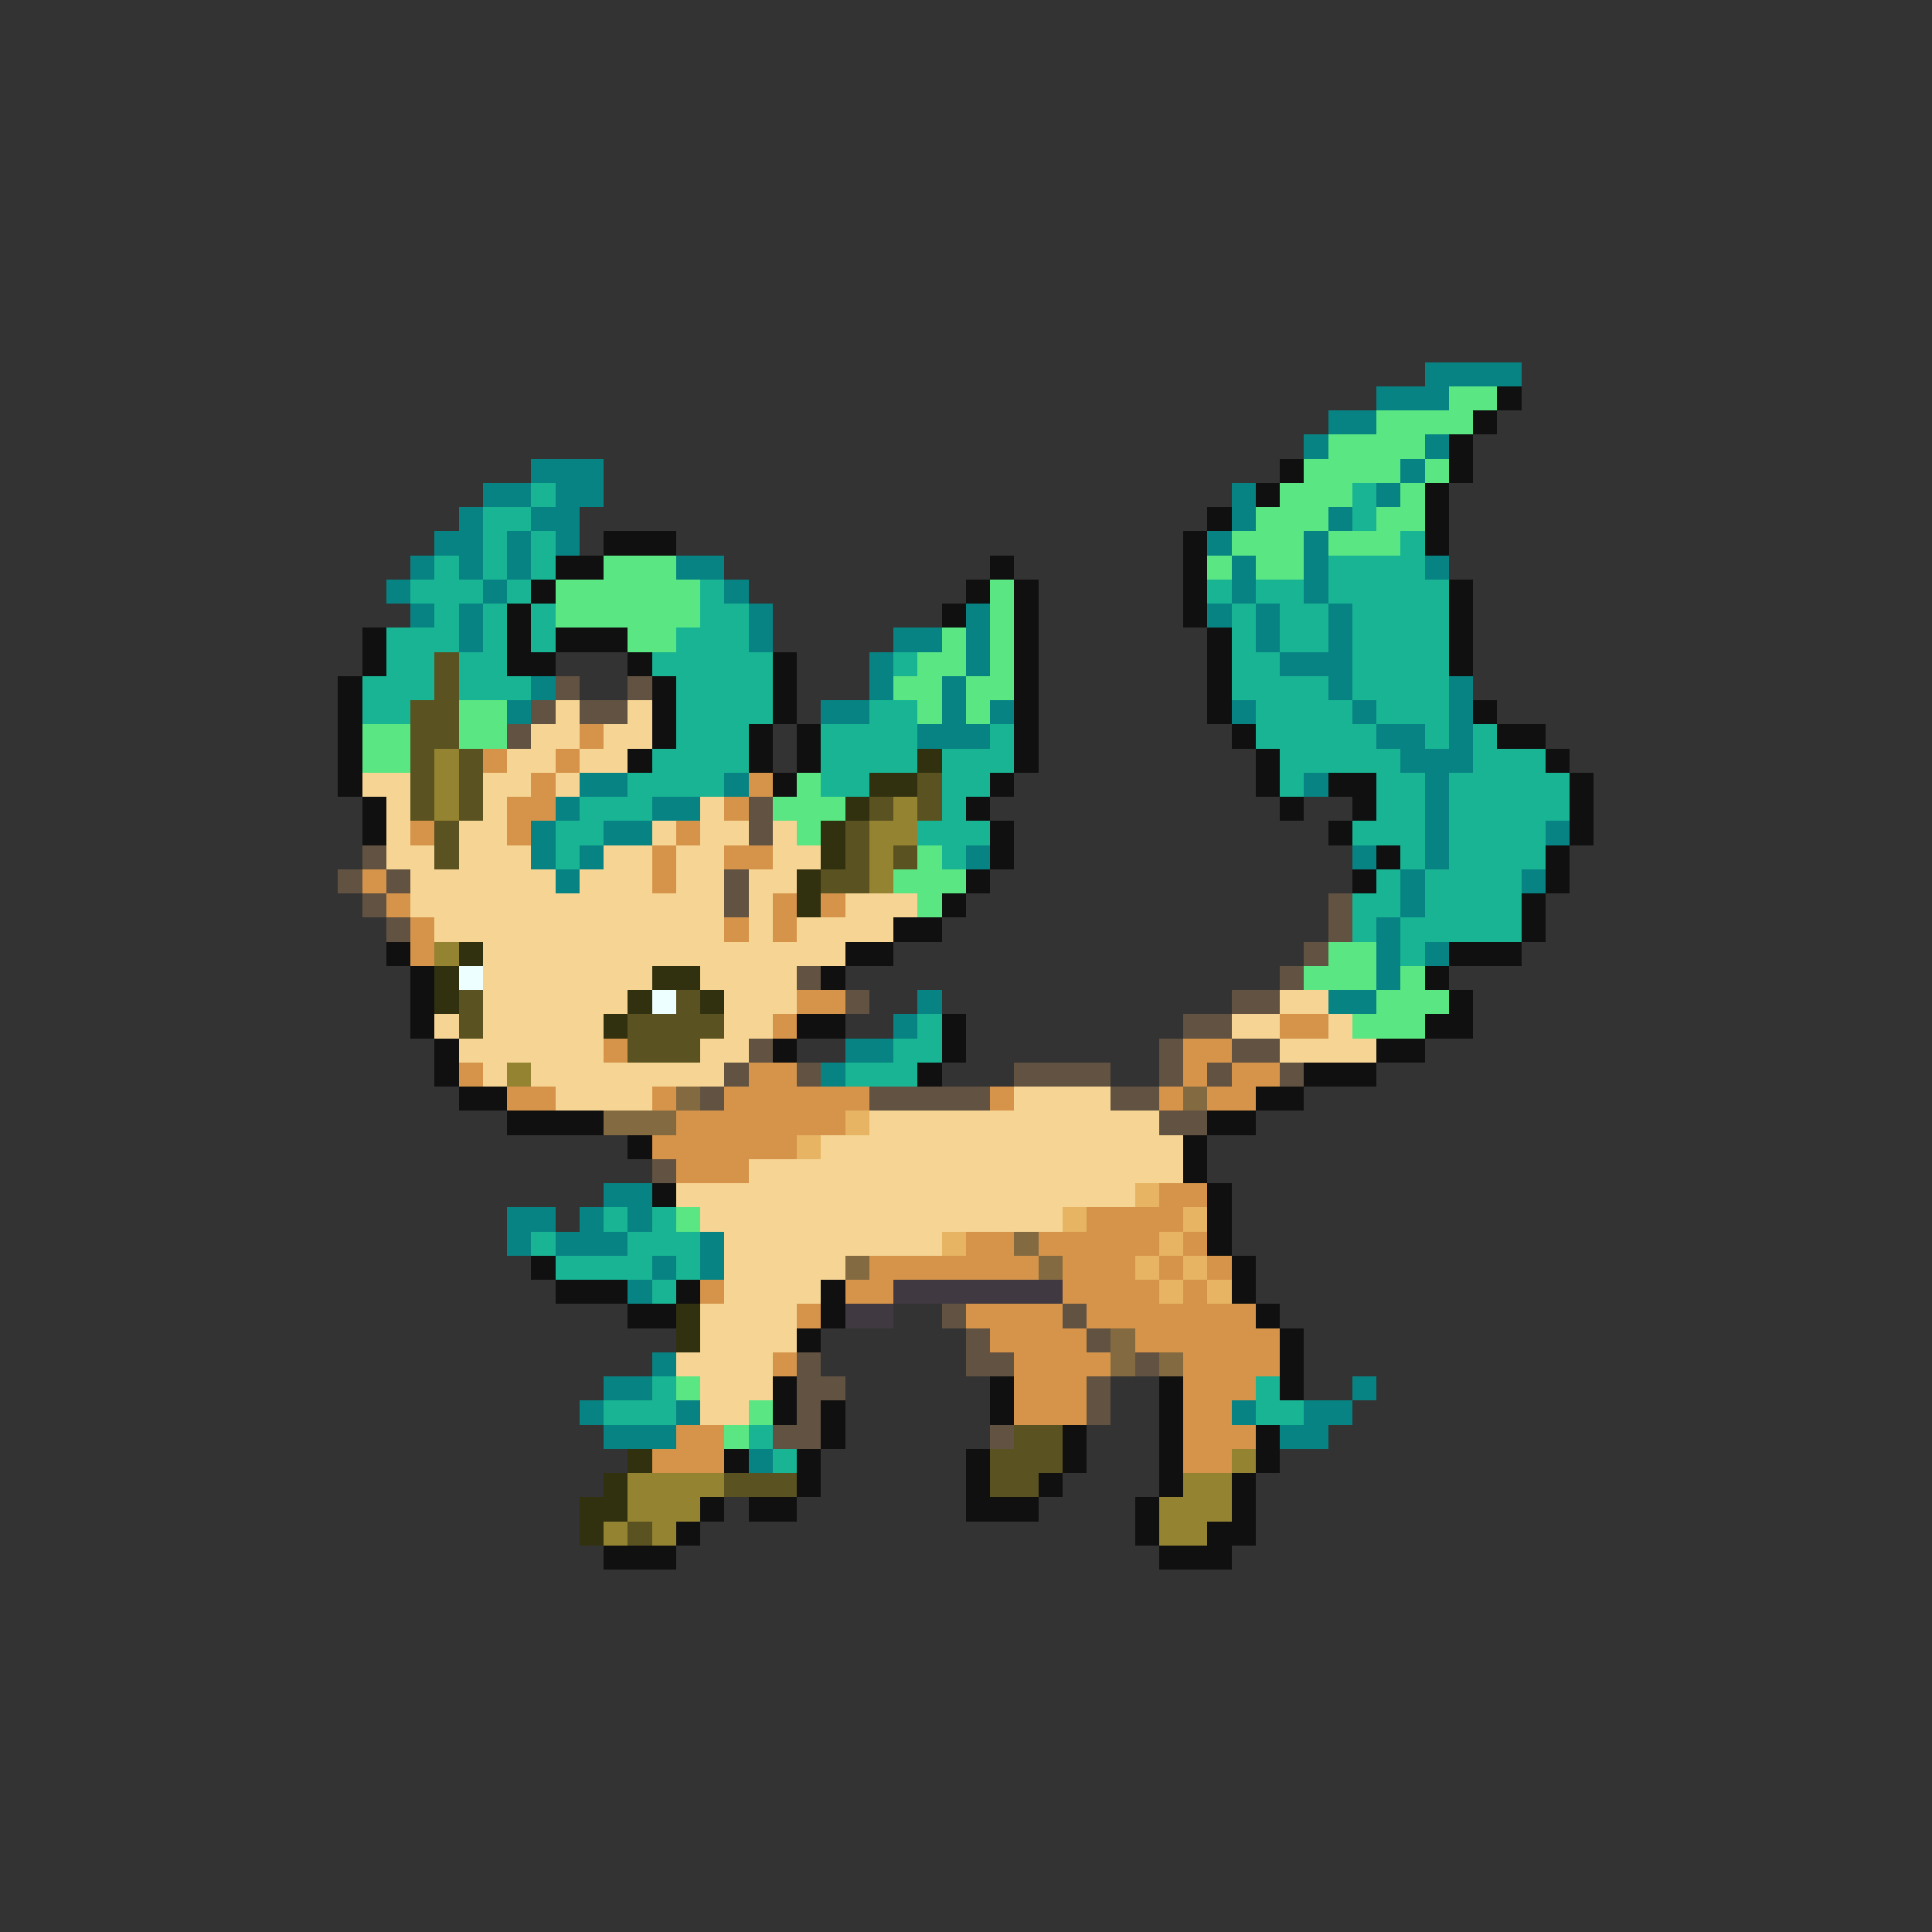 <svg xmlns="http://www.w3.org/2000/svg" viewBox="0 -0.5 80 80" shape-rendering="crispEdges">
<rect x="0" y="-0.5" width="80" height="80" fill="#333333" stroke="none"/>
<path stroke="#088383" d="M59 15h4M57 16h3M55 17h2M54 18h1M59 18h1M22 19h3M58 19h1M20 20h2M23 20h2M51 20h1M57 20h1M19 21h1M22 21h2M51 21h1M55 21h1M18 22h2M21 22h1M23 22h1M50 22h1M54 22h1M17 23h1M19 23h1M21 23h1M28 23h2M51 23h1M54 23h1M59 23h1M16 24h1M20 24h1M30 24h1M51 24h1M54 24h1M17 25h1M19 25h1M31 25h1M40 25h1M50 25h1M52 25h1M55 25h1M19 26h1M31 26h1M37 26h2M40 26h1M52 26h1M55 26h1M36 27h1M40 27h1M53 27h3M22 28h1M36 28h1M39 28h1M55 28h1M60 28h1M21 29h1M34 29h2M39 29h1M41 29h1M51 29h1M56 29h1M60 29h1M38 30h3M57 30h2M60 30h1M58 31h3M24 32h2M30 32h1M54 32h1M59 32h1M23 33h1M27 33h2M59 33h1M22 34h1M25 34h2M59 34h1M64 34h1M22 35h1M24 35h1M40 35h1M56 35h1M59 35h1M23 36h1M58 36h1M63 36h1M58 37h1M57 38h1M57 39h1M59 39h1M57 40h1M38 41h1M55 41h2M37 42h1M35 43h2M34 44h1M25 49h2M21 50h2M24 50h1M26 50h1M21 51h1M23 51h3M29 51h1M27 52h1M29 52h1M26 53h1M27 56h1M25 57h2M56 57h1M24 58h1M28 58h1M51 58h1M54 58h2M25 59h3M53 59h2M31 60h1" />
<path stroke="#5ae683" d="M60 16h2M57 17h4M55 18h4M54 19h4M59 19h1M53 20h3M58 20h1M52 21h3M57 21h2M51 22h3M55 22h3M25 23h3M50 23h1M52 23h2M23 24h6M41 24h1M23 25h6M41 25h1M26 26h2M39 26h1M41 26h1M38 27h2M41 27h1M37 28h2M40 28h2M19 29h2M38 29h1M40 29h1M15 30h2M19 30h2M15 31h2M33 32h1M32 33h3M33 34h1M38 35h1M37 36h3M38 37h1M55 39h2M54 40h3M58 40h1M57 41h3M56 42h3M28 50h1M28 57h1M31 58h1M30 59h1" />
<path stroke="#101010" d="M62 16h1M61 17h1M60 18h1M53 19h1M60 19h1M52 20h1M59 20h1M50 21h1M59 21h1M25 22h3M49 22h1M59 22h1M23 23h2M41 23h1M49 23h1M22 24h1M40 24h1M42 24h1M49 24h1M60 24h1M21 25h1M39 25h1M42 25h1M49 25h1M60 25h1M15 26h1M21 26h1M23 26h3M42 26h1M50 26h1M60 26h1M15 27h1M21 27h2M26 27h1M32 27h1M42 27h1M50 27h1M60 27h1M14 28h1M27 28h1M32 28h1M42 28h1M50 28h1M14 29h1M27 29h1M32 29h1M42 29h1M50 29h1M61 29h1M14 30h1M27 30h1M31 30h1M33 30h1M42 30h1M51 30h1M62 30h2M14 31h1M26 31h1M31 31h1M33 31h1M42 31h1M52 31h1M64 31h1M14 32h1M32 32h1M41 32h1M52 32h1M55 32h2M65 32h1M15 33h1M40 33h1M53 33h1M56 33h1M65 33h1M15 34h1M41 34h1M55 34h1M65 34h1M41 35h1M57 35h1M64 35h1M40 36h1M56 36h1M64 36h1M39 37h1M63 37h1M37 38h2M63 38h1M16 39h1M35 39h2M60 39h3M17 40h1M34 40h1M59 40h1M17 41h1M60 41h1M17 42h1M33 42h2M39 42h1M59 42h2M18 43h1M32 43h1M39 43h1M57 43h2M18 44h1M38 44h1M54 44h3M19 45h2M52 45h2M21 46h4M50 46h2M26 47h1M49 47h1M49 48h1M27 49h1M50 49h1M50 50h1M50 51h1M22 52h1M51 52h1M23 53h3M28 53h1M34 53h1M51 53h1M26 54h2M34 54h1M52 54h1M33 55h1M53 55h1M53 56h1M32 57h1M41 57h1M48 57h1M53 57h1M32 58h1M34 58h1M41 58h1M48 58h1M34 59h1M44 59h1M48 59h1M52 59h1M30 60h1M33 60h1M40 60h1M44 60h1M48 60h1M52 60h1M33 61h1M40 61h1M43 61h1M48 61h1M51 61h1M29 62h1M31 62h2M40 62h3M47 62h1M51 62h1M28 63h1M47 63h1M50 63h2M25 64h3M48 64h3" />
<path stroke="#18b494" d="M22 20h1M56 20h1M20 21h2M56 21h1M20 22h1M22 22h1M58 22h1M18 23h1M20 23h1M22 23h1M55 23h4M17 24h3M21 24h1M29 24h1M50 24h1M52 24h2M55 24h5M18 25h1M20 25h1M22 25h1M29 25h2M51 25h1M53 25h2M56 25h4M16 26h3M20 26h1M22 26h1M28 26h3M51 26h1M53 26h2M56 26h4M16 27h2M19 27h2M27 27h5M37 27h1M51 27h2M56 27h4M15 28h3M19 28h3M28 28h4M51 28h4M56 28h4M15 29h2M28 29h4M36 29h2M52 29h4M57 29h3M28 30h3M34 30h4M41 30h1M52 30h5M59 30h1M61 30h1M27 31h4M34 31h4M39 31h3M53 31h5M61 31h3M26 32h4M34 32h2M39 32h2M53 32h1M57 32h2M60 32h5M24 33h3M39 33h1M57 33h2M60 33h5M23 34h2M38 34h3M56 34h3M60 34h4M23 35h1M39 35h1M58 35h1M60 35h4M57 36h1M59 36h4M56 37h2M59 37h4M56 38h1M58 38h5M58 39h1M38 42h1M37 43h2M35 44h3M25 50h1M27 50h1M22 51h1M26 51h3M23 52h4M28 52h1M27 53h1M27 57h1M52 57h1M25 58h3M52 58h2M31 59h1M32 60h1" />
<path stroke="#5a5220" d="M18 27h1M18 28h1M17 29h2M17 30h2M17 31h1M19 31h1M17 32h1M19 32h1M38 32h1M17 33h1M19 33h1M36 33h1M38 33h1M18 34h1M35 34h1M18 35h1M35 35h1M37 35h1M34 36h2M19 41h1M28 41h1M19 42h1M26 42h4M26 43h3M42 59h2M41 60h3M30 61h3M41 61h2M26 63h1" />
<path stroke="#625241" d="M23 28h1M26 28h1M22 29h1M24 29h2M21 30h1M31 33h1M31 34h1M15 35h1M14 36h1M16 36h1M30 36h1M15 37h1M30 37h1M55 37h1M16 38h1M55 38h1M54 39h1M33 40h1M53 40h1M35 41h1M51 41h2M49 42h2M31 43h1M48 43h1M51 43h2M30 44h1M33 44h1M42 44h4M48 44h1M50 44h1M53 44h1M29 45h1M36 45h5M46 45h2M48 46h2M27 48h1M39 54h1M44 54h1M40 55h1M45 55h1M33 56h1M40 56h2M47 56h1M33 57h2M45 57h1M33 58h1M45 58h1M32 59h2M41 59h1" />
<path stroke="#f6d594" d="M23 29h1M26 29h1M22 30h2M25 30h2M21 31h2M24 31h2M15 32h2M20 32h2M23 32h1M16 33h1M20 33h1M29 33h1M16 34h1M19 34h2M27 34h1M29 34h2M32 34h1M16 35h2M19 35h3M25 35h2M28 35h2M32 35h2M17 36h6M24 36h3M28 36h2M31 36h2M17 37h13M31 37h1M35 37h3M18 38h12M31 38h1M33 38h4M20 39h15M20 40h7M29 40h4M20 41h6M30 41h3M53 41h2M18 42h1M20 42h5M30 42h2M51 42h2M55 42h1M19 43h6M29 43h2M53 43h4M20 44h1M22 44h8M23 45h4M42 45h4M36 46h12M34 47h15M31 48h18M28 49h19M29 50h15M30 51h9M30 52h5M30 53h4M29 54h4M29 55h4M28 56h4M29 57h3M29 58h2" />
<path stroke="#d5944a" d="M24 30h1M20 31h1M23 31h1M22 32h1M31 32h1M21 33h2M30 33h1M17 34h1M21 34h1M28 34h1M27 35h1M30 35h2M15 36h1M27 36h1M16 37h1M32 37h1M34 37h1M17 38h1M30 38h1M32 38h1M17 39h1M33 41h2M32 42h1M53 42h2M25 43h1M49 43h2M19 44h1M31 44h2M49 44h1M51 44h2M21 45h2M27 45h1M30 45h6M41 45h1M48 45h1M50 45h2M28 46h7M27 47h6M28 48h3M48 49h2M45 50h4M40 51h2M43 51h5M49 51h1M36 52h7M44 52h3M48 52h1M50 52h1M29 53h1M35 53h2M44 53h4M49 53h1M33 54h1M40 54h4M45 54h7M41 55h4M47 55h6M32 56h1M42 56h4M49 56h4M42 57h3M49 57h3M42 58h3M49 58h2M28 59h2M49 59h3M27 60h3M49 60h2" />
<path stroke="#948331" d="M18 31h1M18 32h1M18 33h1M37 33h1M36 34h2M36 35h1M36 36h1M18 39h1M21 44h1M51 60h1M26 61h4M49 61h2M26 62h3M48 62h3M25 63h1M27 63h1M48 63h2" />
<path stroke="#313110" d="M38 31h1M36 32h2M35 33h1M34 34h1M34 35h1M33 36h1M33 37h1M19 39h1M18 40h1M27 40h2M18 41h1M26 41h1M29 41h1M25 42h1M28 54h1M28 55h1M26 60h1M25 61h1M24 62h2M24 63h1" />
<path stroke="#eeffff" d="M19 40h1M27 41h1" />
<path stroke="#836a41" d="M28 45h1M49 45h1M25 46h3M42 51h1M35 52h1M43 52h1M46 55h1M46 56h1M48 56h1" />
<path stroke="#e6b462" d="M35 46h1M33 47h1M47 49h1M44 50h1M49 50h1M39 51h1M48 51h1M47 52h1M49 52h1M48 53h1M50 53h1" />
<path stroke="#413941" d="M37 53h7M35 54h2" />
</svg>